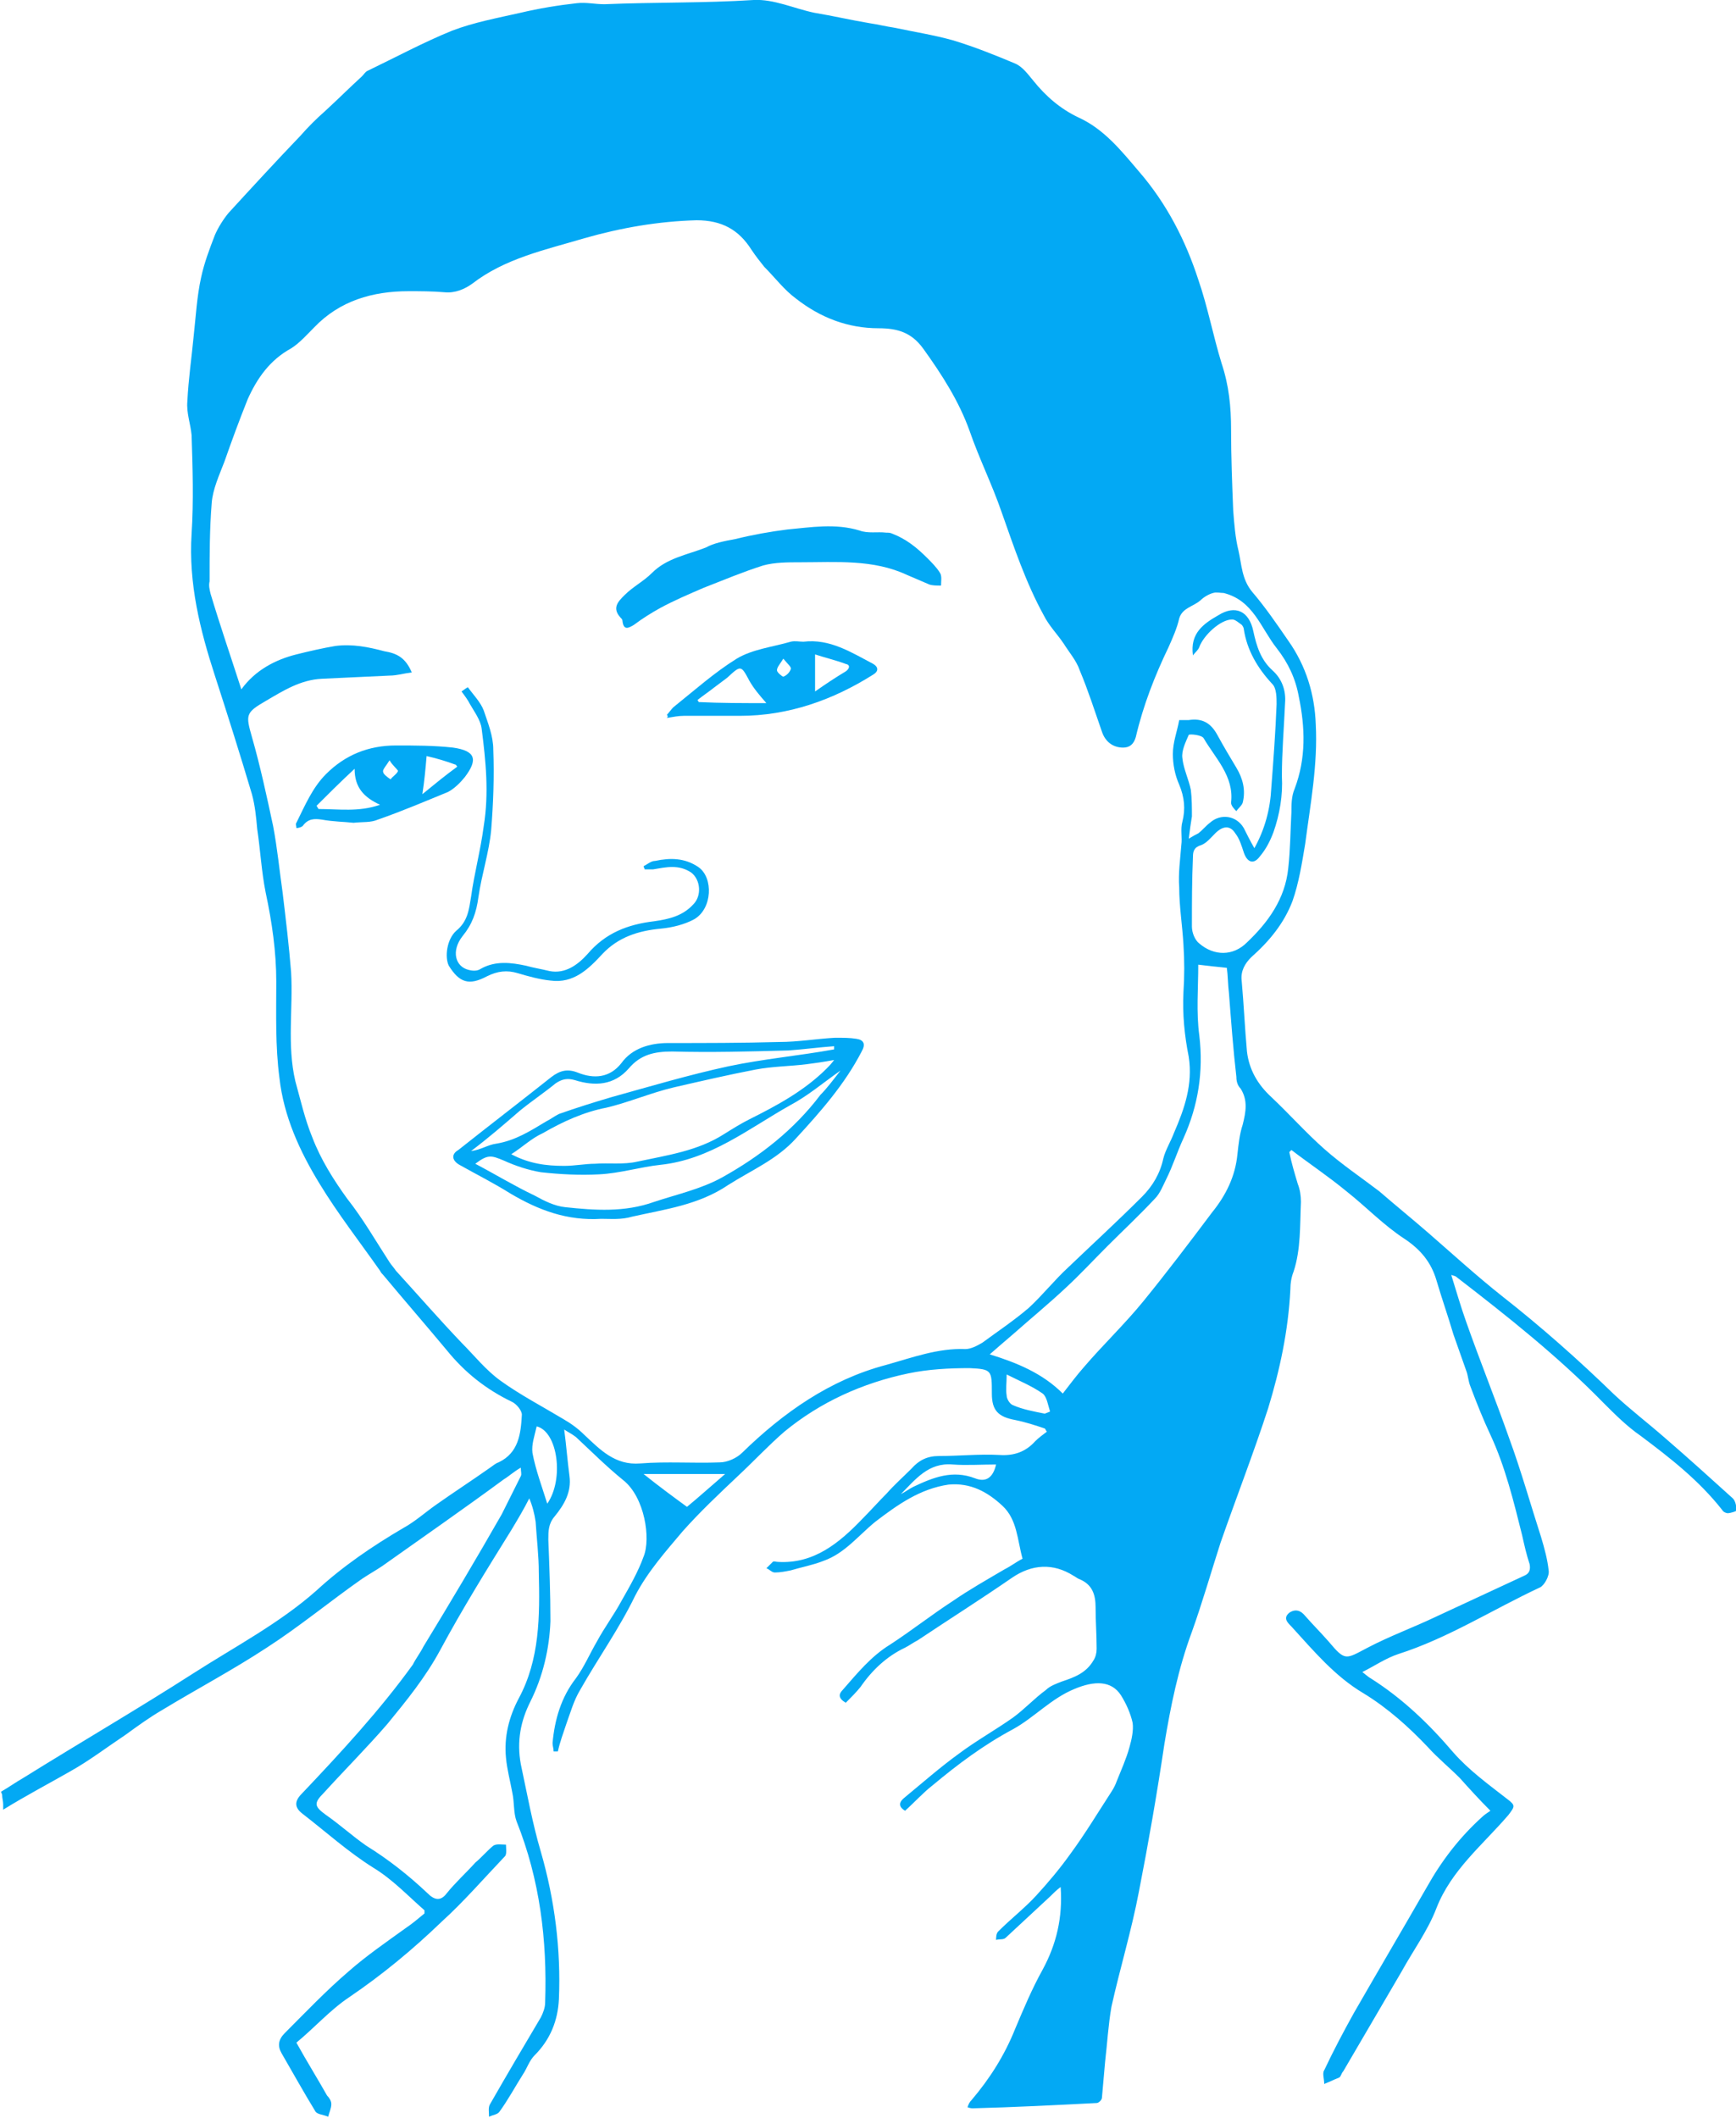 <?xml version="1.0" encoding="utf-8"?>
<!-- Generator: Adobe Illustrator 19.2.1, SVG Export Plug-In . SVG Version: 6.00 Build 0)  -->
<svg version="1.1" id="Layer_1" xmlns="http://www.w3.org/2000/svg" xmlns:xlink="http://www.w3.org/1999/xlink" x="0px" y="0px"
	 viewBox="0 0 164 200" style="enable-background:new 0 0 164 200;" xml:space="preserve">
<style type="text/css">
	.st0{fill:#03A9F4;}
</style>
<g id="pharm-darrell">
	<path class="st0" d="M163.7,141.5c-2.1-1.9-4.2-3.8-6.4-5.7c-1.6-1.4-3.3-2.7-4.8-4.1c-3.4-3.3-6.9-6.4-10.6-9.3
		c-2.4-1.9-4.7-4-7-6c-1.5-1.3-3.1-2.6-4.6-3.9c-1.7-1.3-3.5-2.5-5.2-4c-1.7-1.5-3.3-3.3-5-4.9c-1.3-1.2-2.1-2.6-2.3-4.3
		c-0.2-2.2-0.3-4.5-0.5-6.7c-0.1-0.9,0.3-1.6,0.9-2.2c1.7-1.5,3.1-3.2,3.9-5.3c0.6-1.7,0.9-3.6,1.2-5.4c0.5-3.8,1.2-7.5,1-11.3
		c-0.1-2.8-0.9-5.5-2.6-7.9c-1.1-1.6-2.2-3.2-3.4-4.6c-1-1.2-1-2.6-1.3-3.9c-0.3-1.2-0.4-2.5-0.5-3.8c-0.1-2.5-0.2-5.1-0.2-7.6
		c0-2.2-0.2-4.2-0.9-6.3c-0.8-2.6-1.3-5.3-2.2-7.9c-1.2-3.7-3-7.2-5.6-10.2c-1.7-2-3.3-4-5.7-5.1c-1.7-0.8-3.1-2-4.3-3.5
		c-0.5-0.6-1-1.3-1.7-1.6C94,5.2,92,4.4,90,3.8c-1.8-0.5-3.7-0.8-5.6-1.2c-0.7-0.1-1.5-0.3-2.2-0.4c-1.8-0.3-3.5-0.7-5.3-1
		c-1.9-0.4-3.8-1.3-5.7-1.2c-4.7,0.3-9.4,0.2-14.1,0.4c-0.9,0-1.7-0.2-2.6-0.1c-1.8,0.2-3.6,0.5-5.3,0.9c-2.2,0.5-4.4,0.9-6.5,1.7
		c-2.7,1.1-5.3,2.5-8,3.8c-0.2,0.1-0.3,0.3-0.5,0.5c-1.2,1.1-2.3,2.2-3.5,3.3c-0.8,0.7-1.6,1.5-2.3,2.3c-2.3,2.4-4.6,4.9-6.8,7.3
		c-0.5,0.6-1,1.4-1.3,2.1c-0.5,1.3-1,2.6-1.3,4c-0.4,1.8-0.5,3.7-0.7,5.5c-0.2,2.1-0.5,4.1-0.6,6.2c-0.1,1.1,0.3,2.1,0.4,3.2
		c0.1,3.1,0.2,6.2,0,9.3c-0.3,4.7,0.8,9.1,2.2,13.4c1.2,3.7,2.4,7.5,3.5,11.2c0.3,1.1,0.4,2.2,0.5,3.3c0.3,2,0.4,4,0.8,6
		c0.6,2.8,1,5.6,1,8.4c0,3-0.1,6.1,0.3,9.1c0.4,3.6,1.9,6.9,3.8,10c1.7,2.8,3.8,5.5,5.7,8.2c0.1,0.2,0.2,0.3,0.3,0.4
		c2,2.4,4,4.7,6,7.1c1.7,2.1,3.7,3.7,6.2,4.9c0.4,0.2,0.9,0.8,0.9,1.2c-0.1,1.8-0.3,3.6-2.2,4.5c-0.3,0.1-0.5,0.3-0.8,0.5
		c-1.7,1.2-3.4,2.3-5.1,3.5c-1,0.7-2,1.6-3.1,2.2c-2.9,1.7-5.7,3.6-8.2,5.9c-3.5,3.1-7.7,5.3-11.6,7.8c-5.3,3.4-10.8,6.6-16.1,9.9
		c-0.7,0.4-1.4,0.9-2.1,1.3c0,0.1,0.1,0.2,0.1,0.3c0,0.3,0.1,0.6,0.1,0.9c0,0,0,0,0,0c0,0,0,0,0,0c0,0.2,0,0.3,0,0.5
		c2.1-1.3,4.2-2.4,6.3-3.6c1.8-1,3.5-2.3,5.3-3.5c1.1-0.8,2.2-1.6,3.4-2.3c3.3-2,6.7-3.8,9.9-5.9c3.1-2,6-4.4,9-6.5
		c0.6-0.4,1.3-0.8,1.9-1.2c3.8-2.7,7.7-5.4,11.5-8.2c0.5-0.3,0.9-0.7,1.6-1.1c0,0.4,0.1,0.6,0,0.8c-0.6,1.2-1.2,2.4-1.8,3.6
		c-2.4,4.2-4.9,8.4-7.4,12.5c-0.3,0.6-0.7,1.1-1,1.7c-3.1,4.3-6.8,8.3-10.5,12.2c-0.7,0.7-0.7,1.3,0.1,1.9c2.2,1.7,4.3,3.6,6.7,5.1
		c1.8,1.1,3.2,2.6,4.8,4c0,0,0,0.1,0,0.3c-0.6,0.5-1.2,1-1.8,1.4c-1.8,1.3-3.7,2.6-5.4,4.1c-2.1,1.8-4,3.8-6,5.8
		c-0.6,0.6-0.7,1.2-0.3,1.9c1.1,1.9,2.1,3.7,3.2,5.5c0.2,0.3,0.8,0.3,1.2,0.5c0.1-0.4,0.3-0.8,0.3-1.2c0-0.3-0.2-0.6-0.4-0.8
		c-0.9-1.6-1.9-3.2-2.9-5c1.7-1.4,3.2-3.1,5-4.3c3.1-2.1,6-4.5,8.7-7.1c2.1-1.9,4-4.1,6-6.2c0.2-0.2,0.1-0.8,0.1-1.1
		c-0.4,0-0.9-0.1-1.2,0.1c-0.6,0.5-1.1,1.1-1.7,1.6c-0.9,1-1.9,1.9-2.7,2.9c-0.6,0.8-1.2,0.6-1.8,0c-1.8-1.7-3.7-3.2-5.8-4.5
		c-1.3-0.9-2.5-2-3.8-2.9c-1.1-0.8-1.2-1.1-0.2-2.1c2-2.2,4.1-4.3,6-6.5c1.8-2.2,3.6-4.4,5-7c2.1-3.9,4.4-7.6,6.7-11.3
		c0.6-1,1.2-2,1.7-3c0.3,0.7,0.5,1.5,0.6,2.2c0.1,1.6,0.3,3.2,0.3,4.8c0.1,4.1,0.1,8.2-1.9,11.9c-0.9,1.7-1.4,3.6-1.2,5.6
		c0.1,1.1,0.4,2.2,0.6,3.3c0.2,0.9,0.1,1.9,0.4,2.7c2.2,5.5,2.9,11.2,2.7,17.1c0,0.5-0.2,1-0.4,1.4c-1.6,2.7-3.2,5.4-4.8,8.2
		c-0.2,0.3-0.1,0.8-0.1,1.2c0.4-0.2,0.8-0.2,1-0.5c0.8-1.1,1.5-2.4,2.2-3.5c0.4-0.6,0.6-1.3,1.1-1.8c1.5-1.5,2.2-3.3,2.3-5.3
		c0.2-4.7-0.4-9.4-1.7-13.9c-0.8-2.7-1.3-5.5-1.9-8.3c-0.4-2.2,0-4.1,0.9-5.9c1.2-2.4,1.8-5,1.9-7.6c0-2.6-0.1-5.2-0.2-7.7
		c0-0.8,0-1.5,0.6-2.2c0.9-1.1,1.6-2.3,1.4-3.8c-0.2-1.5-0.3-2.9-0.5-4.4c0.3,0.2,0.7,0.4,1.1,0.7c1.5,1.4,2.9,2.8,4.5,4.1
		c2,1.6,2.6,5.5,1.9,7.2c-0.5,1.4-1.3,2.8-2.1,4.2c-0.7,1.3-1.6,2.5-2.3,3.8c-0.7,1.2-1.2,2.4-2,3.5c-1.4,1.8-2,3.9-2.2,6.1
		c0,0.3,0.1,0.5,0.1,0.8c0.1,0,0.3,0,0.4,0c0.2-0.9,0.5-1.7,0.8-2.6c0.4-1.1,0.7-2.2,1.3-3.2c1.7-3,3.7-5.8,5.2-8.9
		c1.2-2.3,2.9-4.2,4.5-6.1c1.6-1.8,3.4-3.5,5.2-5.2c1.5-1.4,2.9-2.9,4.4-4.2c3.4-2.8,7.4-4.6,11.7-5.5c1.9-0.4,3.9-0.5,5.8-0.5
		c2.1,0.1,2.1,0.2,2.1,2.4c0,1.6,0.6,2.2,2.2,2.5c1,0.2,1.9,0.5,2.8,0.8c0.1,0.1,0.1,0.2,0.2,0.3c-0.4,0.3-0.8,0.6-1.1,0.9
		c-0.9,1-2,1.4-3.4,1.3c-1.9-0.1-3.8,0.1-5.7,0.1c-1.1,0-1.9,0.4-2.6,1.2c-0.8,0.8-1.6,1.5-2.3,2.3c-0.8,0.8-1.5,1.6-2.3,2.4
		c-2.2,2.3-4.6,4.3-8,4.1c-0.2,0-0.4-0.1-0.5,0c-0.2,0.2-0.4,0.4-0.6,0.6c0.3,0.1,0.5,0.4,0.8,0.4c0.5,0,1-0.1,1.5-0.2
		c1-0.3,2.1-0.5,3.1-0.9c2-0.7,3.3-2.4,4.9-3.7c2.1-1.6,4.2-3.1,6.9-3.5c2.1-0.2,3.7,0.7,5.1,2c1.4,1.3,1.4,3.2,1.9,5
		c-0.6,0.3-1.1,0.7-1.7,1c-1.7,1-3.3,1.9-4.9,3c-2,1.3-3.9,2.8-5.9,4.1c-1.8,1.1-3.1,2.7-4.5,4.3c-0.4,0.4-0.4,0.8,0.3,1.2
		c0.5-0.5,1-1,1.4-1.5c1.1-1.6,2.5-2.9,4.2-3.7c0.4-0.2,0.8-0.5,1.2-0.7c3-2,6-3.9,8.9-5.9c1.9-1.3,3.9-1.4,5.8-0.2
		c0.2,0.1,0.3,0.2,0.5,0.3c1.3,0.5,1.6,1.5,1.6,2.7c0,1.3,0.1,2.6,0.1,3.9c0,0.4-0.1,0.8-0.3,1.1c-0.7,1.2-1.8,1.6-3,2
		c-0.5,0.2-1.1,0.4-1.5,0.8c-1.1,0.8-2,1.8-3.1,2.6c-1.7,1.2-3.5,2.2-5.1,3.4c-1.8,1.3-3.5,2.8-5.2,4.2c-0.6,0.5-0.4,0.9,0.1,1.2
		c0.9-0.8,1.7-1.7,2.6-2.4c2.4-2,4.8-3.8,7.6-5.3c2-1.1,3.6-2.9,5.8-3.8c1.9-0.8,3.5-0.8,4.4,0.6c0.5,0.8,0.9,1.7,1.1,2.6
		c0.1,0.7-0.1,1.6-0.3,2.3c-0.3,1.1-0.8,2.2-1.2,3.2c-0.1,0.3-0.3,0.7-0.5,1c-1.3,2-2.5,4-3.9,5.9c-1,1.4-2.1,2.7-3.2,3.9
		c-1.1,1.2-2.4,2.2-3.6,3.4c-0.2,0.2-0.2,0.6-0.2,0.8c0.3-0.1,0.7,0,0.9-0.2c1.4-1.3,2.8-2.6,4.2-3.9c0.3-0.3,0.6-0.6,1-0.9
		c0.2,2.9-0.4,5.4-1.7,7.8c-1,1.8-1.8,3.7-2.6,5.6c-1,2.5-2.4,4.7-4.1,6.7c-0.2,0.2-0.3,0.4-0.4,0.7c0.3,0.1,0.4,0.1,0.5,0.1
		c3.9-0.1,7.8-0.3,11.7-0.5c0.2,0,0.5-0.3,0.5-0.5c0.1-1.1,0.2-2.3,0.3-3.4c0.2-1.7,0.3-3.5,0.6-5.2c0.8-3.6,1.9-7.2,2.6-10.9
		c0.9-4.6,1.7-9.2,2.4-13.9c0.6-3.6,1.3-7.1,2.6-10.6c1-2.8,1.8-5.6,2.7-8.4c1.5-4.3,3.1-8.4,4.5-12.7c1.1-3.6,1.9-7.3,2.1-11.2
		c0-0.6,0.1-1.2,0.3-1.7c0.7-2.1,0.6-4.4,0.7-6.6c0-0.6-0.1-1.2-0.3-1.7c-0.3-1-0.6-2-0.8-3c0.1-0.1,0.1-0.1,0.2-0.2
		c1.7,1.3,3.5,2.5,5.2,3.9c1.9,1.5,3.5,3.2,5.5,4.5c1.5,1,2.5,2.2,3,3.9c0.5,1.7,1.1,3.4,1.6,5.1c0.4,1.1,0.8,2.3,1.2,3.4
		c0.2,0.5,0.2,1,0.4,1.5c0.6,1.6,1.2,3.1,1.9,4.6c1.4,3,2.2,6.3,3,9.5c0.2,0.9,0.4,1.8,0.7,2.7c0.1,0.5,0,0.9-0.5,1.1
		c-2.8,1.3-5.6,2.6-8.4,3.9c-2.1,1-4.3,1.8-6.4,2.9c-2.1,1.1-2.1,1.3-3.7-0.6c-0.7-0.8-1.5-1.6-2.2-2.4c-0.4-0.5-0.9-0.7-1.5-0.3
		c-0.6,0.5-0.2,0.9,0.2,1.3c2.1,2.3,4.1,4.7,6.8,6.3c2.3,1.4,4.3,3.2,6.1,5.1c0.9,1,2,1.9,3,2.9c0.9,1,1.8,2,2.9,3.1
		c-0.3,0.2-0.6,0.4-0.8,0.6c-2.1,1.9-3.8,4.1-5.2,6.6c-2.3,4-4.6,7.9-6.9,11.9c-1,1.8-1.9,3.5-2.8,5.4c-0.2,0.3,0,0.8,0,1.3
		c0.5-0.2,0.9-0.4,1.4-0.6c0.2-0.1,0.2-0.4,0.4-0.6c1.8-3.1,3.7-6.3,5.5-9.4c1.1-2,2.5-3.9,3.3-6c1.4-3.6,4.4-6,6.8-8.8
		c0.6-0.8,0.7-0.9-0.1-1.5c-1.8-1.4-3.6-2.7-5.1-4.4c-2.3-2.7-4.8-5.1-7.8-7c-0.2-0.1-0.4-0.3-0.8-0.6c1.2-0.6,2.2-1.3,3.4-1.7
		c4.7-1.5,8.9-4.2,13.4-6.3c0.4-0.2,0.9-1.1,0.8-1.6c-0.1-1-0.4-2.1-0.7-3.1c-1-3.1-1.9-6.3-3-9.3c-1.3-3.7-2.8-7.4-4.1-11.1
		c-0.5-1.4-0.9-2.8-1.4-4.4c0.3,0.1,0.4,0.1,0.5,0.2c4.8,3.7,9.6,7.5,13.9,11.9c1.1,1.1,2.2,2.2,3.5,3.1c2.8,2.1,5.5,4.2,7.7,7
		c0.1,0.2,0.4,0.3,0.5,0.3c0.3,0,0.9-0.2,0.9-0.3C164,142.3,164,141.8,163.7,141.5z M92.1,139.6c-2.1-0.8-3.9-0.1-5.8,0.8
		c-0.4,0.2-0.8,0.5-1.2,0.7c1.4-1.4,2.6-3,4.9-2.8c1.3,0.1,2.7,0,4.1,0C93.8,139.6,93.1,140,92.1,139.6z M51.7,142
		c-0.5-1.6-1.1-3.2-1.4-4.8c-0.1-0.8,0.2-1.6,0.4-2.5C52.7,135.2,53.3,139.7,51.7,142z M64.9,142.3c-1.1-0.8-2.6-1.9-4.1-3.1h7.7
		C67.1,140.4,66,141.4,64.9,142.3z M91.2,127.4c-2.6-0.1-5,0.8-7.5,1.5c-5.3,1.4-9.7,4.5-13.6,8.3c-0.5,0.5-1.4,0.9-2.1,0.9
		c-2.5,0.1-5-0.1-7.5,0.1c-2.4,0.2-3.8-1.3-5.3-2.7c-0.6-0.6-1.3-1.1-2-1.5c-2-1.2-4.1-2.3-5.9-3.6c-1.4-1-2.5-2.4-3.7-3.6
		c-2.1-2.2-4.1-4.5-6.2-6.8c-0.2-0.3-0.4-0.5-0.6-0.8c-1.3-2-2.5-4.1-4-6c-1.3-1.8-2.5-3.7-3.3-5.8c-0.7-1.7-1.1-3.5-1.6-5.3
		c-0.8-3.4-0.2-6.9-0.4-10.3c-0.2-2.5-0.5-5-0.8-7.5c-0.3-2.1-0.5-4.2-0.9-6.3c-0.6-2.8-1.2-5.6-2-8.4c-0.6-2.1-0.6-2.3,1.3-3.4
		c1.7-1,3.3-2,5.3-2.1c2.1-0.1,4.3-0.2,6.4-0.3c0.7,0,1.3-0.2,2.1-0.3c-0.6-1.4-1.4-1.8-2.6-2c-1.5-0.4-3-0.7-4.6-0.5
		c-1.2,0.2-2.5,0.5-3.7,0.8c-2,0.5-3.9,1.5-5.2,3.3c-1-3.1-2-6-2.9-9c-0.1-0.4-0.2-0.8-0.1-1.2c0-2.5,0-4.9,0.2-7.4
		c0.1-1.3,0.7-2.6,1.2-3.9c0.7-2,1.4-3.9,2.2-5.9c0.9-2,2.1-3.7,4.1-4.8c0.8-0.5,1.5-1.3,2.2-2c2.4-2.5,5.5-3.4,8.9-3.4
		c1.1,0,2.2,0,3.4,0.1c1,0.1,1.9-0.3,2.6-0.8c3.1-2.4,6.9-3.2,10.6-4.3c3.5-1,7-1.6,10.6-1.7c2.4,0,4,0.9,5.2,2.8
		c0.4,0.6,0.8,1.1,1.2,1.6c1,1,1.9,2.2,3,3c2.3,1.8,4.9,2.8,7.8,2.8c1.8,0,3.1,0.4,4.2,1.9c1.8,2.5,3.4,5,4.4,7.8
		c0.9,2.6,2.1,5,3,7.6c1.2,3.4,2.3,6.7,4,9.8c0.5,1,1.3,1.8,1.9,2.7c0.5,0.8,1.2,1.6,1.5,2.5c0.8,1.9,1.4,3.8,2.1,5.8
		c0.3,0.9,1,1.5,2,1.5c0.6,0,1-0.3,1.2-1c0.7-3,1.8-5.8,3.1-8.5c0.4-0.9,0.8-1.8,1-2.7c0.3-1,1.3-1.1,2-1.7c0.3-0.3,0.8-0.6,1.2-0.7
		c0.3-0.1,0.7,0,1,0c2.8,0.7,3.5,3.3,5,5.2c1.1,1.4,1.8,2.9,2.1,4.6c0.6,2.9,0.7,5.8-0.4,8.7c-0.3,0.7-0.3,1.5-0.3,2.2
		c-0.1,1.8-0.1,3.5-0.3,5.3c-0.3,2.9-1.9,5.1-3.9,7c-1.3,1.3-3.1,1.3-4.5,0.1c-0.4-0.3-0.7-1-0.7-1.6c0-2.2,0-4.4,0.1-6.6
		c0-0.5,0.1-0.9,0.8-1.1c0.5-0.2,0.9-0.7,1.3-1.1c0.7-0.7,1.4-0.8,1.9,0c0.4,0.5,0.6,1.2,0.8,1.8c0.3,0.9,0.9,1.2,1.5,0.4
		c0.6-0.7,1-1.5,1.3-2.3c0.6-1.7,0.9-3.5,0.8-5.3c0-2.3,0.2-4.6,0.3-6.9c0.1-1.2-0.3-2.3-1.2-3.1c-1.1-1-1.5-2.3-1.8-3.7
		c-0.4-1.9-1.7-2.5-3.3-1.5c-1.4,0.8-2.7,1.7-2.4,3.8c0.2-0.3,0.5-0.5,0.6-0.8c0.4-1.1,2-2.6,3.1-2.6c0.3,0,0.6,0.3,0.9,0.5
		c0.1,0.1,0.2,0.3,0.2,0.4c0.3,2,1.3,3.7,2.7,5.2c0.4,0.4,0.4,1.3,0.4,1.9c-0.1,2.6-0.3,5.3-0.5,7.9c-0.1,2-0.6,3.9-1.6,5.7
		c-0.4-0.7-0.7-1.3-1-1.9c-0.7-1.2-2.2-1.4-3.2-0.5c-0.4,0.3-0.7,0.7-1.1,1c-0.2,0.1-0.4,0.2-0.9,0.5c0.1-0.8,0.2-1.5,0.3-2.1
		c0-0.8,0-1.7-0.1-2.5c-0.2-1-0.7-2-0.8-3c-0.1-0.7,0.3-1.5,0.6-2.2c0.1-0.1,1.2,0,1.4,0.3c1.1,1.9,2.9,3.6,2.6,6.1
		c0,0.3,0.3,0.6,0.5,0.8c0.2-0.3,0.5-0.5,0.6-0.8c0.3-1.2,0-2.3-0.6-3.3c-0.6-1-1.2-2-1.8-3.1c-0.6-1.1-1.4-1.6-2.7-1.4
		c-0.3,0-0.6,0-0.9,0c-0.2,1.1-0.6,2.1-0.6,3.2c0,1,0.2,2,0.6,2.9c0.5,1.2,0.6,2.3,0.3,3.5c-0.2,0.7,0,1.5-0.1,2.2
		c-0.1,1.3-0.3,2.7-0.2,4c0,1.8,0.3,3.6,0.4,5.4c0.1,1.5,0.1,3,0,4.5c-0.1,2.1,0.1,4.1,0.5,6.1c0.4,2.6-0.4,4.9-1.4,7.2
		c-0.3,0.8-0.8,1.6-1,2.4c-0.3,1.4-1,2.6-2,3.6c-2.3,2.3-4.7,4.5-7,6.7c-1.3,1.2-2.4,2.6-3.7,3.8c-1.4,1.2-2.9,2.2-4.4,3.3
		C92.3,127.1,91.7,127.4,91.2,127.4z M98.7,133.5c-1-0.2-2.1-0.4-3-0.8c-0.3-0.1-0.6-0.6-0.6-0.9c-0.1-0.6,0-1.2,0-2
		c1.2,0.6,2.4,1.1,3.4,1.8c0.4,0.3,0.5,1.1,0.7,1.7L98.7,133.5z M117.4,106.2c-0.3,0.9-0.4,1.9-0.5,2.8c-0.2,2.1-1.1,3.9-2.4,5.5
		c-2.1,2.8-4.3,5.7-6.5,8.4c-1.8,2.2-3.8,4.1-5.6,6.2c-0.7,0.8-1.3,1.6-2,2.5c-1.9-1.9-4.3-2.9-6.9-3.7c0.8-0.7,1.5-1.3,2.2-1.9
		c1.7-1.5,3.4-2.9,5-4.4c1.3-1.2,2.6-2.6,3.9-3.9c1.5-1.5,3-2.9,4.5-4.5c0.5-0.5,0.8-1.3,1.1-1.9c0.6-1.2,1-2.5,1.6-3.8
		c1.4-3.1,1.9-6.3,1.5-9.7c-0.3-2.2-0.1-4.5-0.1-6.7c0.8,0.1,1.7,0.2,2.7,0.3c0.1,0.7,0.1,1.6,0.2,2.4c0.2,2.6,0.4,5.3,0.7,7.9
		c0,0.4,0.1,0.8,0.4,1.1C117.9,103.9,117.7,105,117.4,106.2z"/>
	<path class="st0" d="M56.8,115.1c-3.2,0.2-5.9-0.8-8.6-2.4c-1.6-1-3.2-1.8-4.8-2.7c-0.7-0.4-0.8-1-0.1-1.4c2.9-2.3,5.9-4.6,8.8-6.9
		c0.8-0.6,1.5-0.8,2.5-0.4c1.5,0.6,3,0.5,4.1-0.9c1-1.4,2.7-1.9,4.4-1.9c3.5,0,7,0,10.5-0.1c1.8,0,3.5-0.3,5.3-0.4
		c0.7,0,1.4,0,2,0.1c0.7,0.1,0.9,0.5,0.5,1.2c-1.6,3.1-3.9,5.7-6.2,8.2c-1.8,2-4.2,3-6.4,4.4c-2.8,1.9-6,2.3-9.1,3
		C58.7,115.2,57.7,115.1,56.8,115.1z M48.3,109c1.7,0.9,3.3,1.1,5,1.1c1,0,2-0.2,2.9-0.2c1.3-0.1,2.7,0.1,4-0.2
		c2.8-0.6,5.7-1,8.2-2.6c0.8-0.5,1.6-1,2.4-1.4c2.6-1.3,5.2-2.7,7.3-4.8c0.2-0.2,0.4-0.4,0.7-0.8c-1.1,0.2-1.8,0.3-2.6,0.4
		c-1.6,0.2-3.2,0.2-4.8,0.5c-2.6,0.5-5.2,1.1-7.8,1.7c-2.1,0.5-4.2,1.4-6.3,1.9c-2.1,0.4-4.1,1.3-6,2.4
		C50.2,107.5,49.4,108.3,48.3,109z M79.4,101.1c-1.7,1.2-3.1,2.4-4.8,3.3c-3.9,2.2-7.5,5.1-12.2,5.6c-1.9,0.2-3.8,0.8-5.8,0.9
		c-1.8,0.1-3.7,0-5.5-0.2c-1.2-0.2-2.4-0.6-3.5-1.1c-1.2-0.5-1.5-0.6-2.7,0.3c1.9,1,3.7,2.1,5.6,3c0.9,0.5,1.9,1,2.9,1.1
		c2.8,0.3,5.6,0.5,8.4-0.5c2.1-0.7,4.4-1.2,6.4-2.3c3.6-2,6.8-4.5,9.3-7.8C78.1,102.8,78.7,102,79.4,101.1z M78.8,99.1
		c0-0.1,0-0.2,0-0.3c-1.4,0.1-2.9,0.3-4.3,0.4c-3.7,0.1-7.3,0.2-11,0.1c-1.7,0-3,0.3-4.1,1.6c-1.4,1.6-3.2,1.7-5.1,1.1
		c-0.7-0.2-1.2-0.1-1.8,0.3c-1.1,0.9-2.3,1.7-3.4,2.6c-1.5,1.3-3,2.6-4.6,3.8c0.9-0.1,1.6-0.6,2.4-0.7c1.8-0.3,3.2-1.2,4.7-2.1
		c0.4-0.2,0.8-0.5,1.2-0.7c1.7-0.6,3.3-1.1,5-1.6c3.6-1,7.3-2.1,11-2.9C72.1,100,75.5,99.7,78.8,99.1z"/>
	<path class="st0" d="M69.5,50.9C69.5,50.9,69.4,50.7,69.5,50.9c1.6-0.4,3.3-0.7,4.9-0.9c2.2-0.2,4.5-0.6,6.8,0.1
		c0.8,0.3,1.7,0.1,2.5,0.2c0.2,0,0.4,0,0.6,0.1c1.3,0.5,2.3,1.3,3.3,2.3c0.4,0.4,0.9,0.9,1.2,1.4c0.2,0.3,0.1,0.8,0.1,1.2
		c-0.4,0-0.8,0-1.1-0.1c-0.7-0.3-1.4-0.6-2.1-0.9c-3.2-1.5-6.7-1.2-10.1-1.2c-1.2,0-2.4,0-3.5,0.3c-1.9,0.6-3.8,1.4-5.6,2.1
		c-1.4,0.6-2.8,1.2-4.1,1.9c-0.9,0.5-1.7,1-2.5,1.6c-0.5,0.3-1,0.6-1.1-0.4c0-0.1-0.1-0.2-0.2-0.3c-0.8-0.9-0.2-1.5,0.4-2.1
		c0.8-0.8,1.8-1.3,2.6-2.1c1.4-1.4,3.3-1.7,5.1-2.4C67.4,51.3,68.4,51.1,69.5,50.9z"/>
	<path class="st0" d="M63,67.5c0.2-0.2,0.4-0.5,0.6-0.7c2-1.6,3.9-3.3,6-4.6c1.5-0.9,3.4-1.1,5.1-1.6c0.4-0.1,0.8,0,1.2,0
		c2.5-0.3,4.5,1,6.6,2.1c0.5,0.3,0.5,0.7,0,1c-3.8,2.4-8,3.9-12.6,3.9c-1.8,0-3.5,0-5.3,0c-0.5,0-1,0.1-1.6,0.2
		C63.1,67.7,63.1,67.6,63,67.5z M72.4,66.4c-0.7-0.8-1.2-1.4-1.6-2.1c-0.8-1.5-0.8-1.5-2.1-0.3c-0.4,0.3-0.8,0.6-1.2,0.9
		c-0.5,0.4-1.1,0.8-1.6,1.2c0,0.1,0.1,0.1,0.1,0.2C68.1,66.4,70.1,66.4,72.4,66.4z M77,61.8c0,1.1,0,2.2,0,3.5
		c1-0.7,1.9-1.3,2.9-1.9c0.3-0.2,0.5-0.6,0-0.7C78.8,62.3,77.9,62.1,77,61.8z M74,62.2c-0.3,0.5-0.6,0.8-0.6,1.1
		c0,0.2,0.5,0.6,0.6,0.6c0.3-0.1,0.6-0.4,0.7-0.7C74.8,63,74.4,62.7,74,62.2z"/>
	<path class="st0" d="M33.4,77.7c-0.9-0.1-1.9-0.1-3-0.3c-0.7-0.1-1.3-0.1-1.8,0.6c-0.1,0.1-0.4,0.2-0.6,0.2
		C28,78,27.9,77.8,28,77.7c0.8-1.6,1.5-3.3,2.8-4.6c1.8-1.8,4-2.7,6.6-2.7c1.8,0,3.6,0,5.4,0.2c2.1,0.3,2.4,1.1,1.1,2.8
		c-0.4,0.5-1,1.1-1.6,1.4c-2.2,0.9-4.3,1.8-6.6,2.6C35,77.7,34.3,77.6,33.4,77.7z M29.9,76.1c0.1,0.1,0.1,0.2,0.2,0.3
		c1.9,0,3.8,0.3,5.8-0.4c-1.5-0.7-2.4-1.6-2.4-3.4C32.1,73.9,31,75,29.9,76.1z M40.3,71.4c-0.1,1.2-0.2,2.3-0.4,3.6
		c1.1-0.9,2.2-1.8,3.3-2.6c-0.1-0.1-0.1-0.2-0.2-0.2C42.2,71.9,41.2,71.6,40.3,71.4z M36.8,71.8c-0.3,0.5-0.7,0.9-0.6,1.1
		c0,0.2,0.4,0.5,0.7,0.7c0.2-0.3,0.6-0.5,0.7-0.8C37.5,72.6,37.1,72.3,36.8,71.8z"/>
	<path class="st0" d="M44.2,64.9c0.5,0.7,1.2,1.4,1.5,2.2c0.4,1.2,0.9,2.4,0.9,3.7c0.1,2.5,0,5.1-0.2,7.6c-0.2,2.1-0.9,4.2-1.2,6.3
		c-0.2,1.5-0.6,2.6-1.5,3.7c-1.1,1.4-0.7,2.9,0.6,3.2c0.4,0.1,0.8,0.1,1.1-0.1c1.4-0.8,2.9-0.6,4.3-0.3c0.7,0.2,1.4,0.3,2.2,0.5
		c1.5,0.3,2.7-0.6,3.6-1.6c1.7-2,3.8-2.8,6.3-3.1c1.4-0.2,2.7-0.5,3.7-1.6c0.8-0.8,0.7-2.3-0.2-3c-1.2-0.8-2.4-0.5-3.6-0.3
		c-0.3,0-0.5,0-0.8,0c0-0.1-0.1-0.2-0.1-0.3c0.4-0.2,0.7-0.5,1.1-0.5c1.4-0.3,2.8-0.3,4.1,0.6c1.4,1,1.3,3.9-0.4,4.9
		c-0.9,0.5-2.1,0.8-3.2,0.9c-2.1,0.2-4,0.8-5.5,2.4c-1.3,1.4-2.7,2.8-4.9,2.5c-1-0.1-2.1-0.4-3.1-0.7c-1-0.3-1.9-0.2-2.9,0.3
		c-1.7,0.9-2.6,0.6-3.6-1c-0.4-0.8-0.2-2.5,0.7-3.3c1.1-0.9,1.2-2,1.4-3.2c0.3-2.2,0.9-4.4,1.2-6.7c0.5-3.1,0.2-6.1-0.2-9.2
		c-0.1-0.8-0.7-1.6-1.1-2.3c-0.2-0.4-0.5-0.8-0.8-1.2C43.9,65.1,44,65,44.2,64.9z"/>
</g>
</svg>
